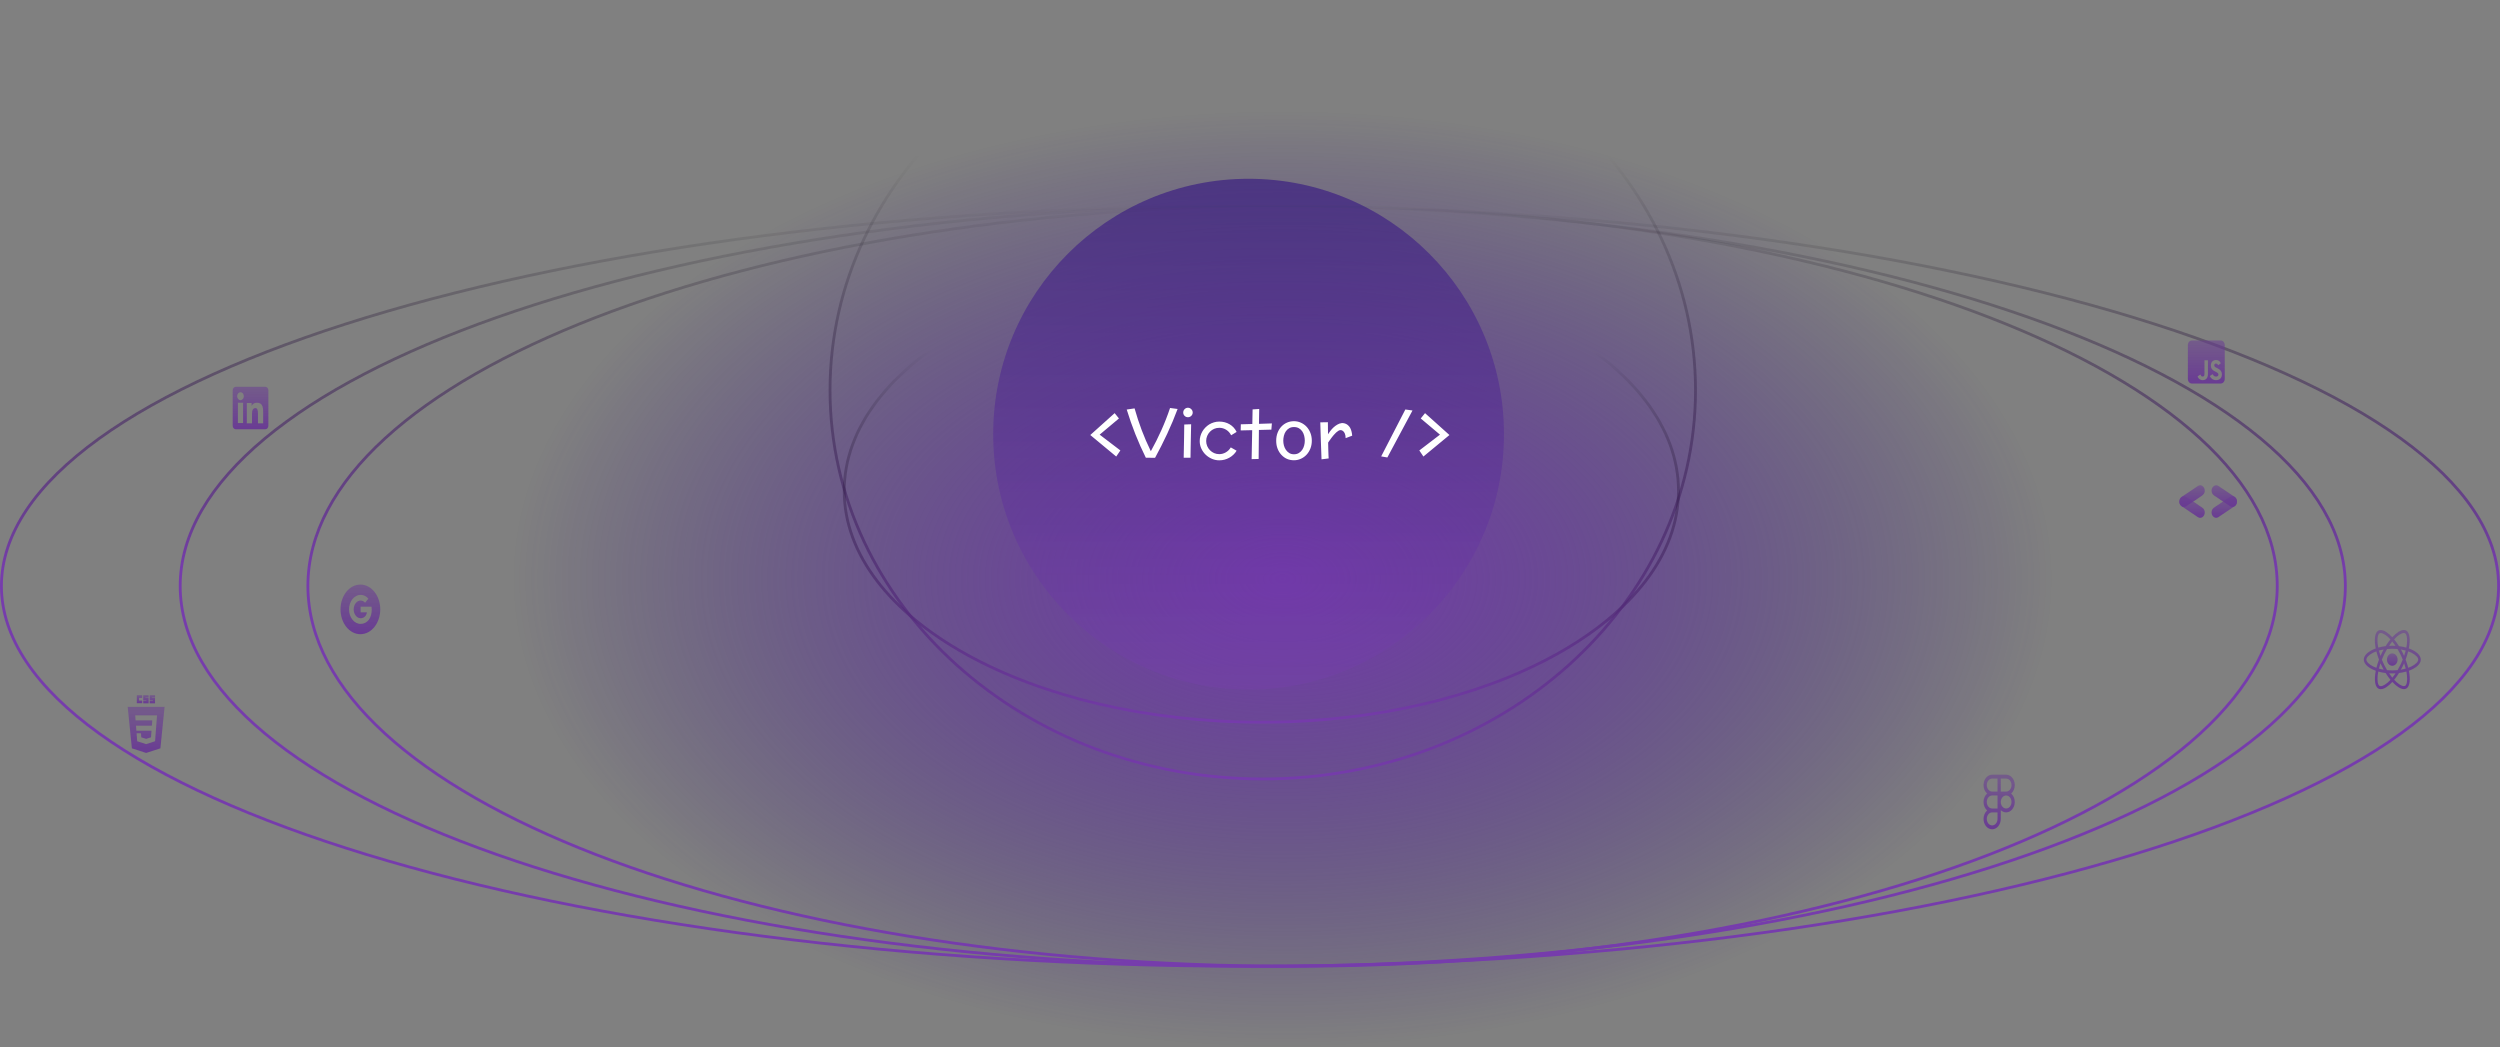 <svg width="881" height="369" viewBox="0 0 881 369" fill="none" xmlns="http://www.w3.org/2000/svg">
<rect x="0" y="0" width="881" height="369" fill="#808080" stroke="none"/>
<ellipse cx="452" cy="204" rx="271" ry="165" fill="url(#paint0_radial_16_227)"/>
<circle cx="440" cy="153" r="90" fill="url(#paint1_linear_16_227)"/>
<path d="M880.5 206.5C880.5 224.832 868.33 242.393 846.091 258.448C823.862 274.494 791.665 288.966 751.835 301.128C672.179 325.449 562.105 340.5 440.5 340.5C318.895 340.5 208.821 325.449 129.165 301.128C89.335 288.966 57.138 274.494 34.909 258.448C12.669 242.393 0.5 224.832 0.5 206.5C0.5 188.168 12.669 170.607 34.909 154.552C57.138 138.506 89.335 124.034 129.165 111.872C208.821 87.551 318.895 72.5 440.5 72.5C562.105 72.5 672.179 87.551 751.835 111.872C791.665 124.034 823.862 138.506 846.091 154.552C868.33 170.607 880.5 188.168 880.5 206.5Z" stroke="url(#paint2_linear_16_227)"/>
<path d="M826.5 206.5C826.5 224.863 815.931 242.427 796.661 258.469C777.393 274.509 749.482 288.975 714.949 301.134C645.886 325.451 550.445 340.5 445 340.5C339.555 340.5 244.114 325.451 175.051 301.134C140.518 288.975 112.607 274.509 93.339 258.469C74.069 242.427 63.5 224.863 63.5 206.5C63.5 188.137 74.069 170.573 93.339 154.531C112.607 138.491 140.518 124.025 175.051 111.866C244.114 87.549 339.555 72.5 445 72.5C550.445 72.5 645.886 87.549 714.949 111.866C749.482 124.025 777.393 138.491 796.661 154.531C815.931 170.573 826.5 188.137 826.5 206.5Z" stroke="url(#paint3_linear_16_227)"/>
<path d="M802.5 206.5C802.5 224.882 792.877 242.45 775.354 258.485C757.831 274.52 732.448 288.983 701.039 301.14C638.225 325.452 551.414 340.5 455.5 340.5C359.586 340.5 272.775 325.452 209.961 301.14C178.552 288.983 153.169 274.52 135.646 258.485C118.123 242.45 108.5 224.882 108.5 206.5C108.5 188.118 118.123 170.55 135.646 154.515C153.169 138.48 178.552 124.017 209.961 111.86C272.775 87.548 359.586 72.5 455.5 72.5C551.414 72.5 638.225 87.548 701.039 111.86C732.448 124.017 757.831 138.48 775.354 154.515C792.877 170.55 802.5 188.118 802.5 206.5Z" stroke="url(#paint4_linear_16_227)"/>
<path d="M597.5 137.5C597.5 213.114 529.275 274.5 445 274.5C360.725 274.5 292.5 213.114 292.5 137.5C292.5 61.886 360.725 0.5 445 0.5C529.275 0.5 597.5 61.886 597.5 137.5Z" stroke="url(#paint5_linear_16_227)"/>
<path d="M394.317 147.465L387.52 153.172L394.82 158.738L393.356 160.883L384.215 153.301L392.805 145.59L394.317 147.465ZM412.328 143.773L414.988 144.125C413.886 147.078 412.668 149.988 411.332 152.855C409.996 155.715 408.566 158.543 407.043 161.34L403.785 161.293C401.105 155.879 398.863 150.223 397.058 144.324L399.824 143.914C400.574 146.57 401.41 149.121 402.332 151.566C403.261 154.035 404.336 156.516 405.554 159.008C406.882 156.633 408.117 154.172 409.257 151.625C410.406 149.078 411.429 146.461 412.328 143.773ZM420.308 145.379C420.308 145.832 420.14 146.223 419.804 146.551C419.476 146.871 419.081 147.031 418.62 147.031C418.167 147.031 417.777 146.871 417.448 146.551C417.128 146.223 416.968 145.832 416.968 145.379C416.968 144.918 417.128 144.523 417.448 144.195C417.777 143.859 418.167 143.691 418.62 143.691C419.081 143.691 419.476 143.859 419.804 144.195C420.14 144.523 420.308 144.918 420.308 145.379ZM417.331 149.598L419.757 149.504L419.64 155.129C419.601 156.676 419.577 157.891 419.57 158.773C419.546 159.852 419.534 160.699 419.534 161.316H417.132C417.14 160.895 417.148 160.434 417.155 159.934C417.171 159.426 417.183 158.883 417.191 158.305C417.206 157.297 417.23 156.074 417.261 154.637L417.331 149.598ZM435.764 152.164L435.788 152.211L433.842 153.395L433.819 153.324C433.413 152.527 432.842 151.902 432.108 151.449C431.374 150.988 430.561 150.758 429.671 150.758C429.03 150.758 428.428 150.879 427.866 151.121C427.311 151.363 426.827 151.695 426.413 152.117C425.991 152.539 425.659 153.035 425.417 153.605C425.175 154.168 425.053 154.77 425.053 155.41C425.053 156.043 425.175 156.641 425.417 157.203C425.659 157.766 425.991 158.258 426.413 158.68C426.827 159.102 427.311 159.434 427.866 159.676C428.428 159.918 429.03 160.039 429.671 160.039C430.483 160.039 431.253 159.828 431.979 159.406C432.706 158.984 433.272 158.426 433.678 157.73L433.725 157.66L435.764 158.82L435.741 158.891C435.436 159.398 435.065 159.855 434.628 160.262C434.198 160.668 433.717 161.02 433.186 161.316C432.1 161.918 430.928 162.219 429.671 162.219C428.788 162.219 427.936 162.047 427.116 161.703C426.296 161.359 425.561 160.883 424.913 160.273C424.272 159.664 423.757 158.945 423.366 158.117C422.975 157.289 422.78 156.387 422.78 155.41C422.78 154.824 422.862 154.246 423.026 153.676C423.354 152.52 423.936 151.516 424.772 150.664C424.975 150.445 425.194 150.246 425.428 150.066C425.663 149.879 425.905 149.707 426.155 149.551C426.663 149.246 427.214 149.008 427.807 148.836C428.401 148.656 429.022 148.566 429.671 148.566C431.014 148.566 432.229 148.883 433.315 149.516C434.385 150.148 435.202 151.031 435.764 152.164ZM441.319 149.41L441.412 144.277L443.744 144.125L443.662 149.363L448.209 149.211L448.033 151.402L443.639 151.52L443.545 161.738L441.072 161.797L441.272 151.59L437.217 151.684L437.264 149.527L441.319 149.41ZM462.283 155.316C462.283 156.301 462.119 157.211 461.791 158.047C461.463 158.883 461.013 159.609 460.443 160.227C459.873 160.844 459.205 161.324 458.439 161.668C457.674 162.02 456.857 162.195 455.99 162.195C454.217 162.195 452.744 161.562 451.572 160.297C451.002 159.695 450.552 158.973 450.224 158.129C449.896 157.285 449.732 156.348 449.732 155.316C449.732 154.277 449.896 153.336 450.224 152.492C450.552 151.641 451.002 150.914 451.572 150.312C452.135 149.711 452.795 149.246 453.552 148.918C454.31 148.59 455.123 148.426 455.99 148.426C456.857 148.426 457.674 148.602 458.439 148.953C459.205 149.297 459.873 149.773 460.443 150.383C461.013 151 461.463 151.73 461.791 152.574C462.119 153.41 462.283 154.324 462.283 155.316ZM459.81 155.293C459.81 154.73 459.74 154.16 459.599 153.582C459.459 153.004 459.236 152.488 458.931 152.035C458.627 151.574 458.232 151.203 457.748 150.922C457.263 150.633 456.677 150.488 455.99 150.488C455.326 150.488 454.756 150.633 454.279 150.922C453.802 151.203 453.412 151.574 453.107 152.035C452.802 152.488 452.58 153.004 452.439 153.582C452.299 154.16 452.228 154.73 452.228 155.293C452.228 155.855 452.302 156.422 452.451 156.992C452.607 157.555 452.842 158.066 453.154 158.527C453.467 158.98 453.857 159.355 454.326 159.652C454.802 159.941 455.357 160.086 455.99 160.086C456.654 160.086 457.224 159.941 457.701 159.652C458.185 159.355 458.584 158.98 458.896 158.527C459.209 158.066 459.439 157.555 459.588 156.992C459.736 156.422 459.81 155.855 459.81 155.293ZM476.509 153.535L474.2 154.402C474.193 153.738 474.099 153.199 473.919 152.785C473.747 152.371 473.517 152.059 473.228 151.848C472.954 151.645 472.646 151.551 472.302 151.566C472.075 151.605 471.845 151.695 471.611 151.836C471.368 151.984 471.115 152.18 470.849 152.422C470.591 152.664 470.333 152.934 470.075 153.23C469.943 153.379 469.814 153.531 469.689 153.688C469.564 153.844 469.439 154 469.314 154.156C469.072 154.469 468.841 154.785 468.622 155.105C468.404 155.418 468.208 155.703 468.036 155.961C468.044 156.281 468.052 156.648 468.06 157.062C468.068 157.469 468.075 157.871 468.083 158.27C468.099 158.66 468.111 158.992 468.118 159.266C468.134 159.758 468.15 160.203 468.165 160.602C468.181 160.992 468.2 161.309 468.224 161.551L465.704 161.867L465.47 155.293C465.454 154.848 465.439 154.371 465.423 153.863C465.407 153.348 465.392 152.863 465.376 152.41C465.361 151.949 465.349 151.586 465.341 151.32C465.31 150.219 465.286 149.391 465.271 148.836L467.943 148.789C467.95 149.031 467.954 149.273 467.954 149.516C467.954 149.75 467.958 149.992 467.966 150.242C467.966 150.492 467.966 150.734 467.966 150.969C467.966 151.195 467.97 151.41 467.978 151.613C467.986 151.855 467.99 152.098 467.99 152.34C467.99 152.574 467.99 152.805 467.99 153.031C468.216 152.672 468.493 152.277 468.822 151.848C469.15 151.418 469.517 151.012 469.923 150.629C470.337 150.246 470.786 149.914 471.271 149.633C471.755 149.344 472.275 149.164 472.829 149.094C473.439 149.062 474.009 149.195 474.54 149.492C474.759 149.617 474.974 149.785 475.185 149.996C475.404 150.199 475.607 150.461 475.794 150.781C475.974 151.109 476.126 151.5 476.251 151.953C476.376 152.398 476.462 152.926 476.509 153.535ZM486.727 160.836L495.246 144.301L497.766 144.652L488.907 161.211L486.727 160.836ZM500.672 147.465L502.183 145.59L510.785 153.301L501.609 160.883L500.168 158.738L507.445 153.172L500.672 147.465Z" fill="white"/>
<path d="M591.5 173C591.5 195.38 575.177 215.746 548.555 230.546C521.95 245.336 485.162 254.5 444.5 254.5C403.838 254.5 367.05 245.336 340.445 230.546C313.823 215.746 297.5 195.38 297.5 173C297.5 150.62 313.823 130.254 340.445 115.454C367.05 100.664 403.838 91.5 444.5 91.5C485.162 91.5 521.95 100.664 548.555 115.454C575.177 130.254 591.5 150.62 591.5 173Z" stroke="url(#paint6_linear_16_227)"/>
<path d="M853.093 232.436C853.093 230.884 851.426 229.412 848.87 228.5C849.46 225.463 849.198 223.046 848.043 222.271C847.763 222.089 847.446 221.997 847.125 222.005V223.069C847.314 223.069 847.465 223.113 847.593 223.194C848.149 223.567 848.391 224.985 848.203 226.809C848.158 227.259 848.084 227.731 847.994 228.213C847.138 227.973 846.269 227.799 845.393 227.693C844.872 226.854 844.302 226.056 843.69 225.305C845.025 223.858 846.278 223.065 847.131 223.065V222C846.004 222 844.529 222.936 843.038 224.56C841.548 222.947 840.073 222.02 838.947 222.02V223.084C839.795 223.084 841.052 223.873 842.388 225.31C841.814 226.013 841.241 226.809 840.696 227.693C839.818 227.798 838.948 227.973 838.091 228.218C838.001 227.761 837.929 227.299 837.878 226.834C837.685 225.008 837.923 223.59 838.476 223.214C838.598 223.128 838.758 223.089 838.947 223.089V222.024C838.603 222.024 838.291 222.11 838.022 222.291C836.87 223.065 836.613 225.477 837.206 228.505C834.659 229.423 833 230.889 833 232.436C833 233.989 834.667 235.46 837.223 236.371C836.633 239.409 836.895 241.827 838.05 242.6C838.316 242.781 838.628 242.867 838.971 242.867C840.098 242.867 841.572 241.931 843.063 240.307C844.554 241.921 846.028 242.848 847.155 242.848C847.478 242.856 847.797 242.764 848.08 242.58C849.231 241.807 849.489 239.396 848.895 236.367C851.435 235.455 853.093 233.984 853.093 232.436ZM847.76 229.25C847.601 229.889 847.417 230.518 847.208 231.137C846.865 230.36 846.489 229.605 846.081 228.872C846.663 228.973 847.224 229.097 847.761 229.25H847.76ZM845.885 234.337C845.578 234.961 845.249 235.57 844.898 236.162C843.669 236.288 842.433 236.29 841.204 236.167C840.499 234.992 839.882 233.749 839.361 232.451C839.882 231.149 840.495 229.902 841.196 228.721C842.425 228.595 843.66 228.593 844.889 228.715C845.229 229.284 845.562 229.891 845.881 230.531C846.192 231.156 846.475 231.791 846.733 232.431C846.472 233.08 846.189 233.715 845.885 234.337ZM847.208 233.716C847.429 234.356 847.618 234.996 847.773 235.617C847.237 235.77 846.671 235.899 846.086 235.999C846.492 235.26 846.866 234.498 847.208 233.716ZM843.055 238.813C842.674 238.354 842.293 237.843 841.916 237.284C842.285 237.303 842.661 237.318 843.042 237.318C843.428 237.318 843.808 237.308 844.181 237.284C843.813 237.843 843.432 238.354 843.055 238.813ZM840.007 235.999C839.443 235.903 838.883 235.778 838.328 235.622C838.48 235.006 838.668 234.37 838.881 233.736C839.049 234.116 839.226 234.499 839.418 234.882C839.611 235.264 839.807 235.637 840.007 235.999ZM843.034 226.06C843.415 226.519 843.796 227.029 844.173 227.589C843.804 227.569 843.428 227.554 843.047 227.554C842.661 227.554 842.281 227.564 841.908 227.589C842.276 227.029 842.657 226.519 843.034 226.06ZM840.003 228.873C839.597 229.611 839.223 230.371 838.881 231.151C838.666 230.529 838.478 229.894 838.316 229.25C838.852 229.102 839.418 228.973 840.003 228.873ZM836.297 234.853C834.847 234.132 833.909 233.186 833.909 232.436C833.909 231.686 834.847 230.735 836.297 230.02C836.649 229.843 837.034 229.685 837.431 229.537C837.665 230.473 837.972 231.447 838.352 232.446C837.993 233.385 837.69 234.352 837.444 235.34C837.055 235.199 836.672 235.037 836.297 234.853ZM838.5 241.677C837.944 241.306 837.702 239.887 837.89 238.063C837.935 237.614 838.009 237.14 838.099 236.658C838.902 236.887 839.778 237.064 840.7 237.179C841.222 238.019 841.791 238.816 842.404 239.567C841.068 241.014 839.815 241.807 838.963 241.807C838.802 241.809 838.643 241.765 838.5 241.678V241.677ZM848.216 238.038C848.408 239.863 848.17 241.282 847.617 241.659C847.495 241.745 847.335 241.783 847.146 241.783C846.298 241.783 845.041 240.995 843.705 239.557C844.316 238.809 844.881 238.013 845.397 237.174C846.275 237.069 847.145 236.894 848.002 236.649C848.097 237.131 848.169 237.594 848.216 238.038ZM849.792 234.853C849.44 235.029 849.055 235.187 848.658 235.335C848.407 234.342 848.1 233.371 847.737 232.426C848.113 231.433 848.416 230.464 848.645 229.532C849.035 229.673 849.419 229.836 849.796 230.02C851.246 230.74 852.184 231.686 852.184 232.436C852.18 233.186 851.242 234.137 849.792 234.853Z" fill="url(#paint7_linear_16_227)"/>
<path d="M843.042 234.619C843.539 234.619 844.015 234.389 844.366 233.979C844.717 233.57 844.914 233.015 844.914 232.436C844.914 231.857 844.717 231.301 844.366 230.892C844.015 230.482 843.539 230.252 843.042 230.252C842.546 230.252 842.07 230.482 841.719 230.892C841.368 231.301 841.17 231.857 841.17 232.436C841.17 233.015 841.368 233.57 841.719 233.979C842.07 234.389 842.546 234.619 843.042 234.619Z" fill="url(#paint8_linear_16_227)"/>
<path d="M782.607 119.991H772.393C771.624 119.991 771 120.719 771 121.616V133.527C771 134.424 771.624 135.152 772.393 135.152H782.607C783.376 135.152 784 134.424 784 133.527V121.616C784 120.719 783.376 119.991 782.607 119.991ZM778.075 131.815C778.075 133.29 777.332 133.964 776.249 133.964C775.271 133.964 774.706 133.375 774.415 132.661L775.411 131.96C775.602 132.356 775.776 132.691 776.197 132.691C776.598 132.691 776.853 132.509 776.853 131.795V126.952H778.075V131.815ZM780.965 133.964C779.83 133.964 779.096 133.334 778.739 132.509L779.734 131.839C779.996 132.336 780.338 132.705 780.939 132.705C781.444 132.705 781.769 132.411 781.769 132.001C781.769 131.514 781.438 131.341 780.878 131.054L780.573 130.901C779.691 130.465 779.108 129.913 779.108 128.752C779.108 127.683 779.807 126.871 780.895 126.871C781.673 126.871 782.23 127.186 782.63 128.011L781.679 128.722C781.47 128.285 781.243 128.113 780.892 128.113C780.535 128.113 780.309 128.377 780.309 128.722C780.309 129.148 780.535 129.321 781.06 129.588L781.365 129.741C782.404 130.258 782.987 130.79 782.987 131.981C782.987 133.26 782.123 133.964 780.965 133.964Z" fill="url(#paint9_linear_16_227)"/>
<path fill-rule="evenodd" clip-rule="evenodd" d="M702.035 273C700.353 273 699 274.646 699 276.662C699 277.888 699.501 278.977 700.27 279.642C699.873 279.988 699.552 280.438 699.331 280.955C699.111 281.473 698.997 282.043 699 282.621C699 283.848 699.501 284.936 700.27 285.6C699.873 285.947 699.552 286.397 699.331 286.914C699.111 287.431 698.997 288.002 699 288.579C699 290.596 700.353 292.242 702.035 292.242C703.717 292.242 705.071 290.596 705.071 288.579V285.483C705.602 286 706.272 286.283 706.965 286.284C708.647 286.283 710 284.637 710 282.621C710.003 282.043 709.889 281.473 709.669 280.955C709.448 280.438 709.127 279.988 708.73 279.642C709.127 279.295 709.448 278.845 709.669 278.328C709.889 277.811 710.003 277.24 710 276.662C710 274.646 708.647 273 706.965 273H702.035ZM700.141 276.662C700.141 275.387 700.994 274.365 702.035 274.365H703.929V278.959H702.035C700.994 278.959 700.141 277.937 700.141 276.662ZM706.965 278.959H705.071V274.365H706.965C708.006 274.365 708.859 275.387 708.859 276.662C708.859 277.937 708.006 278.959 706.965 278.959ZM700.141 282.621C700.141 281.346 700.995 280.324 702.036 280.324H703.93V284.918H702.035C700.994 284.918 700.141 283.896 700.141 282.621H700.141ZM705.071 282.621C705.071 281.346 705.924 280.324 706.965 280.324C708.007 280.324 708.86 281.345 708.86 282.621C708.86 283.896 708.007 284.918 706.965 284.918C705.924 284.918 705.071 283.896 705.071 282.621H705.071ZM700.141 288.579C700.141 287.305 700.995 286.283 702.036 286.283H703.93V288.579C703.93 289.855 703.078 290.876 702.036 290.876C700.995 290.876 700.141 289.855 700.141 288.579Z" fill="url(#paint10_linear_16_227)"/>
<path d="M782.624 177.264C783.693 176.548 784.759 175.826 785.831 175.118C786.849 174.446 788.046 175.066 788.277 176.375C788.41 177.132 788.121 177.949 787.535 178.348C785.613 179.654 783.689 180.954 781.755 182.235C781.156 182.631 780.54 182.559 779.994 182.073C779.44 181.58 779.265 180.899 779.395 180.108C779.544 179.505 779.883 179.102 780.346 178.8C781.112 178.302 781.865 177.777 782.624 177.264Z" fill="url(#paint11_linear_16_227)"/>
<path d="M783.409 176.744C782.343 176.023 781.274 175.307 780.212 174.578C779.203 173.887 779.065 172.367 779.922 171.479C780.417 170.966 781.169 170.85 781.758 171.243C783.689 172.53 785.617 173.824 787.535 175.136C788.129 175.543 788.383 176.202 788.295 176.996C788.206 177.802 787.788 178.318 787.135 178.583C786.613 178.735 786.144 178.593 785.689 178.276C784.936 177.752 784.169 177.253 783.409 176.744Z" fill="url(#paint12_linear_16_227)"/>
<path d="M773.693 176.234C773.009 176.687 772.325 177.139 771.641 177.594C771.242 177.86 770.846 178.135 770.444 178.396C769.635 178.923 768.673 178.614 768.214 177.686C767.776 176.801 768.028 175.652 768.807 175.121C770.714 173.824 772.625 172.536 774.543 171.262C775.131 170.872 775.741 170.921 776.285 171.388C776.86 171.881 777.047 172.574 776.919 173.387C776.839 173.584 776.791 173.815 776.671 173.97C776.476 174.222 776.255 174.463 776.008 174.641C775.246 175.189 774.466 175.705 773.693 176.234Z" fill="url(#paint13_linear_16_227)"/>
<path d="M772.909 176.741C773.587 177.205 774.265 177.671 774.945 178.133C775.342 178.404 775.744 178.666 776.139 178.941C776.935 179.495 777.187 180.621 776.727 181.548C776.288 182.434 775.31 182.754 774.526 182.232C772.609 180.955 770.697 179.669 768.792 178.369C768.208 177.97 767.939 177.329 768.014 176.546C768.093 175.72 768.514 175.183 769.182 174.907C769.368 174.889 769.563 174.822 769.738 174.866C770.023 174.936 770.313 175.039 770.568 175.199C771.356 175.695 772.13 176.225 772.909 176.741Z" fill="url(#paint14_linear_16_227)"/>
<path fill-rule="evenodd" clip-rule="evenodd" d="M127 206C123.134 206 120 209.916 120 214.746C120 219.577 123.134 223.493 127 223.493C130.866 223.493 134 219.577 134 214.746C134 209.916 130.866 206 127 206ZM127.082 219.862C124.825 219.862 122.998 217.573 122.998 214.746C122.998 211.92 124.825 209.631 127.082 209.631C128.184 209.631 129.106 210.139 129.813 210.964L128.661 212.406V212.403C128.233 211.891 127.689 211.629 127.082 211.629C125.734 211.629 124.639 213.055 124.639 214.743C124.639 216.431 125.734 217.861 127.082 217.861C128.304 217.861 129.136 216.985 129.308 215.782H127.082V213.787H130.923C130.974 214.13 131.002 214.487 131.002 214.862C131.002 217.784 129.44 219.862 127.082 219.862Z" fill="url(#paint15_linear_16_227)"/>
<path d="M48.212 245H50.101V245.938H49.002V246.875H50.101V247.813H48.212V245ZM50.478 245H52.368V245.816H51.269V245.978H52.368V247.854H50.478V246.998H51.578V246.834H50.478V245ZM52.747 245H54.635V245.816H53.536V245.978H54.635V247.854H52.747V246.998H53.846V246.834H52.747V245Z" fill="url(#paint16_linear_16_227)"/>
<path fill-rule="evenodd" clip-rule="evenodd" d="M51.493 265.332L46.478 263.709L45 249.102H58L56.522 263.708L51.493 265.332ZM47.923 255.714L48.061 257.505H53.389L53.21 259.828L51.496 260.369H51.494L49.783 259.83L49.673 258.401H48.129L48.345 261.214L51.493 262.233L54.647 261.214L55.032 256.195L55.069 255.714L55.347 252.087H47.646L47.786 253.879H53.662L53.522 255.714H47.923Z" fill="url(#paint17_linear_16_227)"/>
<path fill-rule="evenodd" clip-rule="evenodd" d="M82 137.567C82 137.236 82.111 136.918 82.308 136.684C82.505 136.45 82.772 136.318 83.05 136.318H93.522C93.66 136.318 93.797 136.35 93.925 136.413C94.052 136.475 94.168 136.567 94.266 136.683C94.364 136.799 94.441 136.937 94.494 137.089C94.547 137.24 94.574 137.403 94.574 137.567V150.014C94.574 150.178 94.547 150.341 94.494 150.492C94.442 150.644 94.364 150.782 94.266 150.898C94.169 151.014 94.053 151.106 93.925 151.169C93.798 151.232 93.661 151.264 93.523 151.264H83.05C82.912 151.264 82.776 151.232 82.648 151.169C82.521 151.106 82.405 151.014 82.308 150.898C82.21 150.782 82.133 150.644 82.08 150.493C82.027 150.341 82 150.179 82 150.015V137.567ZM86.977 142.017H88.68V143.033C88.925 142.449 89.554 141.923 90.499 141.923C92.31 141.923 92.739 143.087 92.739 145.222V149.177H90.906V145.708C90.906 144.492 90.661 143.806 90.037 143.806C89.171 143.806 88.811 144.546 88.811 145.708V149.177H86.977V142.017ZM83.834 149.084H85.667V141.923H83.834V149.083V149.084ZM85.929 139.587C85.933 139.774 85.905 139.959 85.847 140.133C85.79 140.307 85.703 140.465 85.593 140.598C85.484 140.732 85.353 140.838 85.208 140.91C85.063 140.982 84.908 141.02 84.751 141.02C84.594 141.02 84.438 140.982 84.293 140.91C84.149 140.838 84.017 140.732 83.908 140.598C83.798 140.465 83.712 140.307 83.654 140.133C83.596 139.959 83.568 139.774 83.572 139.587C83.579 139.221 83.706 138.873 83.926 138.616C84.146 138.36 84.442 138.217 84.751 138.217C85.059 138.217 85.355 138.36 85.575 138.616C85.795 138.873 85.923 139.221 85.929 139.587Z" fill="url(#paint18_linear_16_227)"/>
<defs>
<radialGradient id="paint0_radial_16_227" cx="0" cy="0" r="1" gradientUnits="userSpaceOnUse" gradientTransform="translate(452 204) rotate(90) scale(165 271)">
<stop stop-color="#763CAC"/>
<stop offset="1" stop-color="#320F85" stop-opacity="0"/>
</radialGradient>
<linearGradient id="paint1_linear_16_227" x1="440" y1="63" x2="440" y2="243" gradientUnits="userSpaceOnUse">
<stop stop-color="#301080" stop-opacity="0.6"/>
<stop offset="1" stop-color="#7840AD" stop-opacity="0.36"/>
</linearGradient>
<linearGradient id="paint2_linear_16_227" x1="440.5" y1="72" x2="440.5" y2="341" gradientUnits="userSpaceOnUse">
<stop stop-opacity="0"/>
<stop offset="0.479" stop-color="#763CAC"/>
</linearGradient>
<linearGradient id="paint3_linear_16_227" x1="445" y1="72" x2="445" y2="341" gradientUnits="userSpaceOnUse">
<stop stop-opacity="0"/>
<stop offset="0.479" stop-color="#763CAC"/>
</linearGradient>
<linearGradient id="paint4_linear_16_227" x1="455.5" y1="72" x2="455.5" y2="341" gradientUnits="userSpaceOnUse">
<stop stop-opacity="0"/>
<stop offset="0.479" stop-color="#763CAC"/>
</linearGradient>
<linearGradient id="paint5_linear_16_227" x1="445" y1="0" x2="445" y2="275" gradientUnits="userSpaceOnUse">
<stop offset="0.198" stop-opacity="0"/>
<stop offset="1" stop-color="#763CAC"/>
</linearGradient>
<linearGradient id="paint6_linear_16_227" x1="444.5" y1="91" x2="444.5" y2="255" gradientUnits="userSpaceOnUse">
<stop offset="0.198" stop-opacity="0"/>
<stop offset="1" stop-color="#763CAC"/>
</linearGradient>
<linearGradient id="paint7_linear_16_227" x1="843.047" y1="222" x2="843.047" y2="242.867" gradientUnits="userSpaceOnUse">
<stop stop-color="#693B93" stop-opacity="0.53"/>
<stop offset="1" stop-color="#693B93"/>
</linearGradient>
<linearGradient id="paint8_linear_16_227" x1="843.042" y1="230.252" x2="843.042" y2="234.619" gradientUnits="userSpaceOnUse">
<stop stop-color="#693B93" stop-opacity="0.53"/>
<stop offset="1" stop-color="#693B93"/>
</linearGradient>
<linearGradient id="paint9_linear_16_227" x1="777.5" y1="119.991" x2="777.5" y2="135.152" gradientUnits="userSpaceOnUse">
<stop stop-color="#693B93" stop-opacity="0.53"/>
<stop offset="1" stop-color="#693B93"/>
</linearGradient>
<linearGradient id="paint10_linear_16_227" x1="704.5" y1="273" x2="704.5" y2="292.242" gradientUnits="userSpaceOnUse">
<stop stop-color="#693B93" stop-opacity="0.53"/>
<stop offset="1" stop-color="#693B93"/>
</linearGradient>
<linearGradient id="paint11_linear_16_227" x1="783.832" y1="174.844" x2="783.832" y2="182.491" gradientUnits="userSpaceOnUse">
<stop stop-color="#693B93" stop-opacity="0.53"/>
<stop offset="1" stop-color="#693B93"/>
</linearGradient>
<linearGradient id="paint12_linear_16_227" x1="783.835" y1="171.009" x2="783.835" y2="178.644" gradientUnits="userSpaceOnUse">
<stop stop-color="#693B93" stop-opacity="0.53"/>
<stop offset="1" stop-color="#693B93"/>
</linearGradient>
<linearGradient id="paint13_linear_16_227" x1="772.479" y1="171" x2="772.479" y2="178.653" gradientUnits="userSpaceOnUse">
<stop stop-color="#693B93" stop-opacity="0.53"/>
<stop offset="1" stop-color="#693B93"/>
</linearGradient>
<linearGradient id="paint14_linear_16_227" x1="772.479" y1="174.851" x2="772.479" y2="182.483" gradientUnits="userSpaceOnUse">
<stop stop-color="#693B93" stop-opacity="0.53"/>
<stop offset="1" stop-color="#693B93"/>
</linearGradient>
<linearGradient id="paint15_linear_16_227" x1="127" y1="206" x2="127" y2="223.493" gradientUnits="userSpaceOnUse">
<stop stop-color="#693B93" stop-opacity="0.53"/>
<stop offset="1" stop-color="#693B93"/>
</linearGradient>
<linearGradient id="paint16_linear_16_227" x1="51.423" y1="245" x2="51.423" y2="247.854" gradientUnits="userSpaceOnUse">
<stop stop-color="#693B93" stop-opacity="0.53"/>
<stop offset="1" stop-color="#693B93"/>
</linearGradient>
<linearGradient id="paint17_linear_16_227" x1="51.5" y1="249.102" x2="51.5" y2="265.332" gradientUnits="userSpaceOnUse">
<stop stop-color="#693B93" stop-opacity="0.53"/>
<stop offset="1" stop-color="#693B93"/>
</linearGradient>
<linearGradient id="paint18_linear_16_227" x1="88.287" y1="136.318" x2="88.287" y2="151.264" gradientUnits="userSpaceOnUse">
<stop stop-color="#693B93" stop-opacity="0.53"/>
<stop offset="1" stop-color="#693B93"/>
</linearGradient>
</defs>
</svg>
